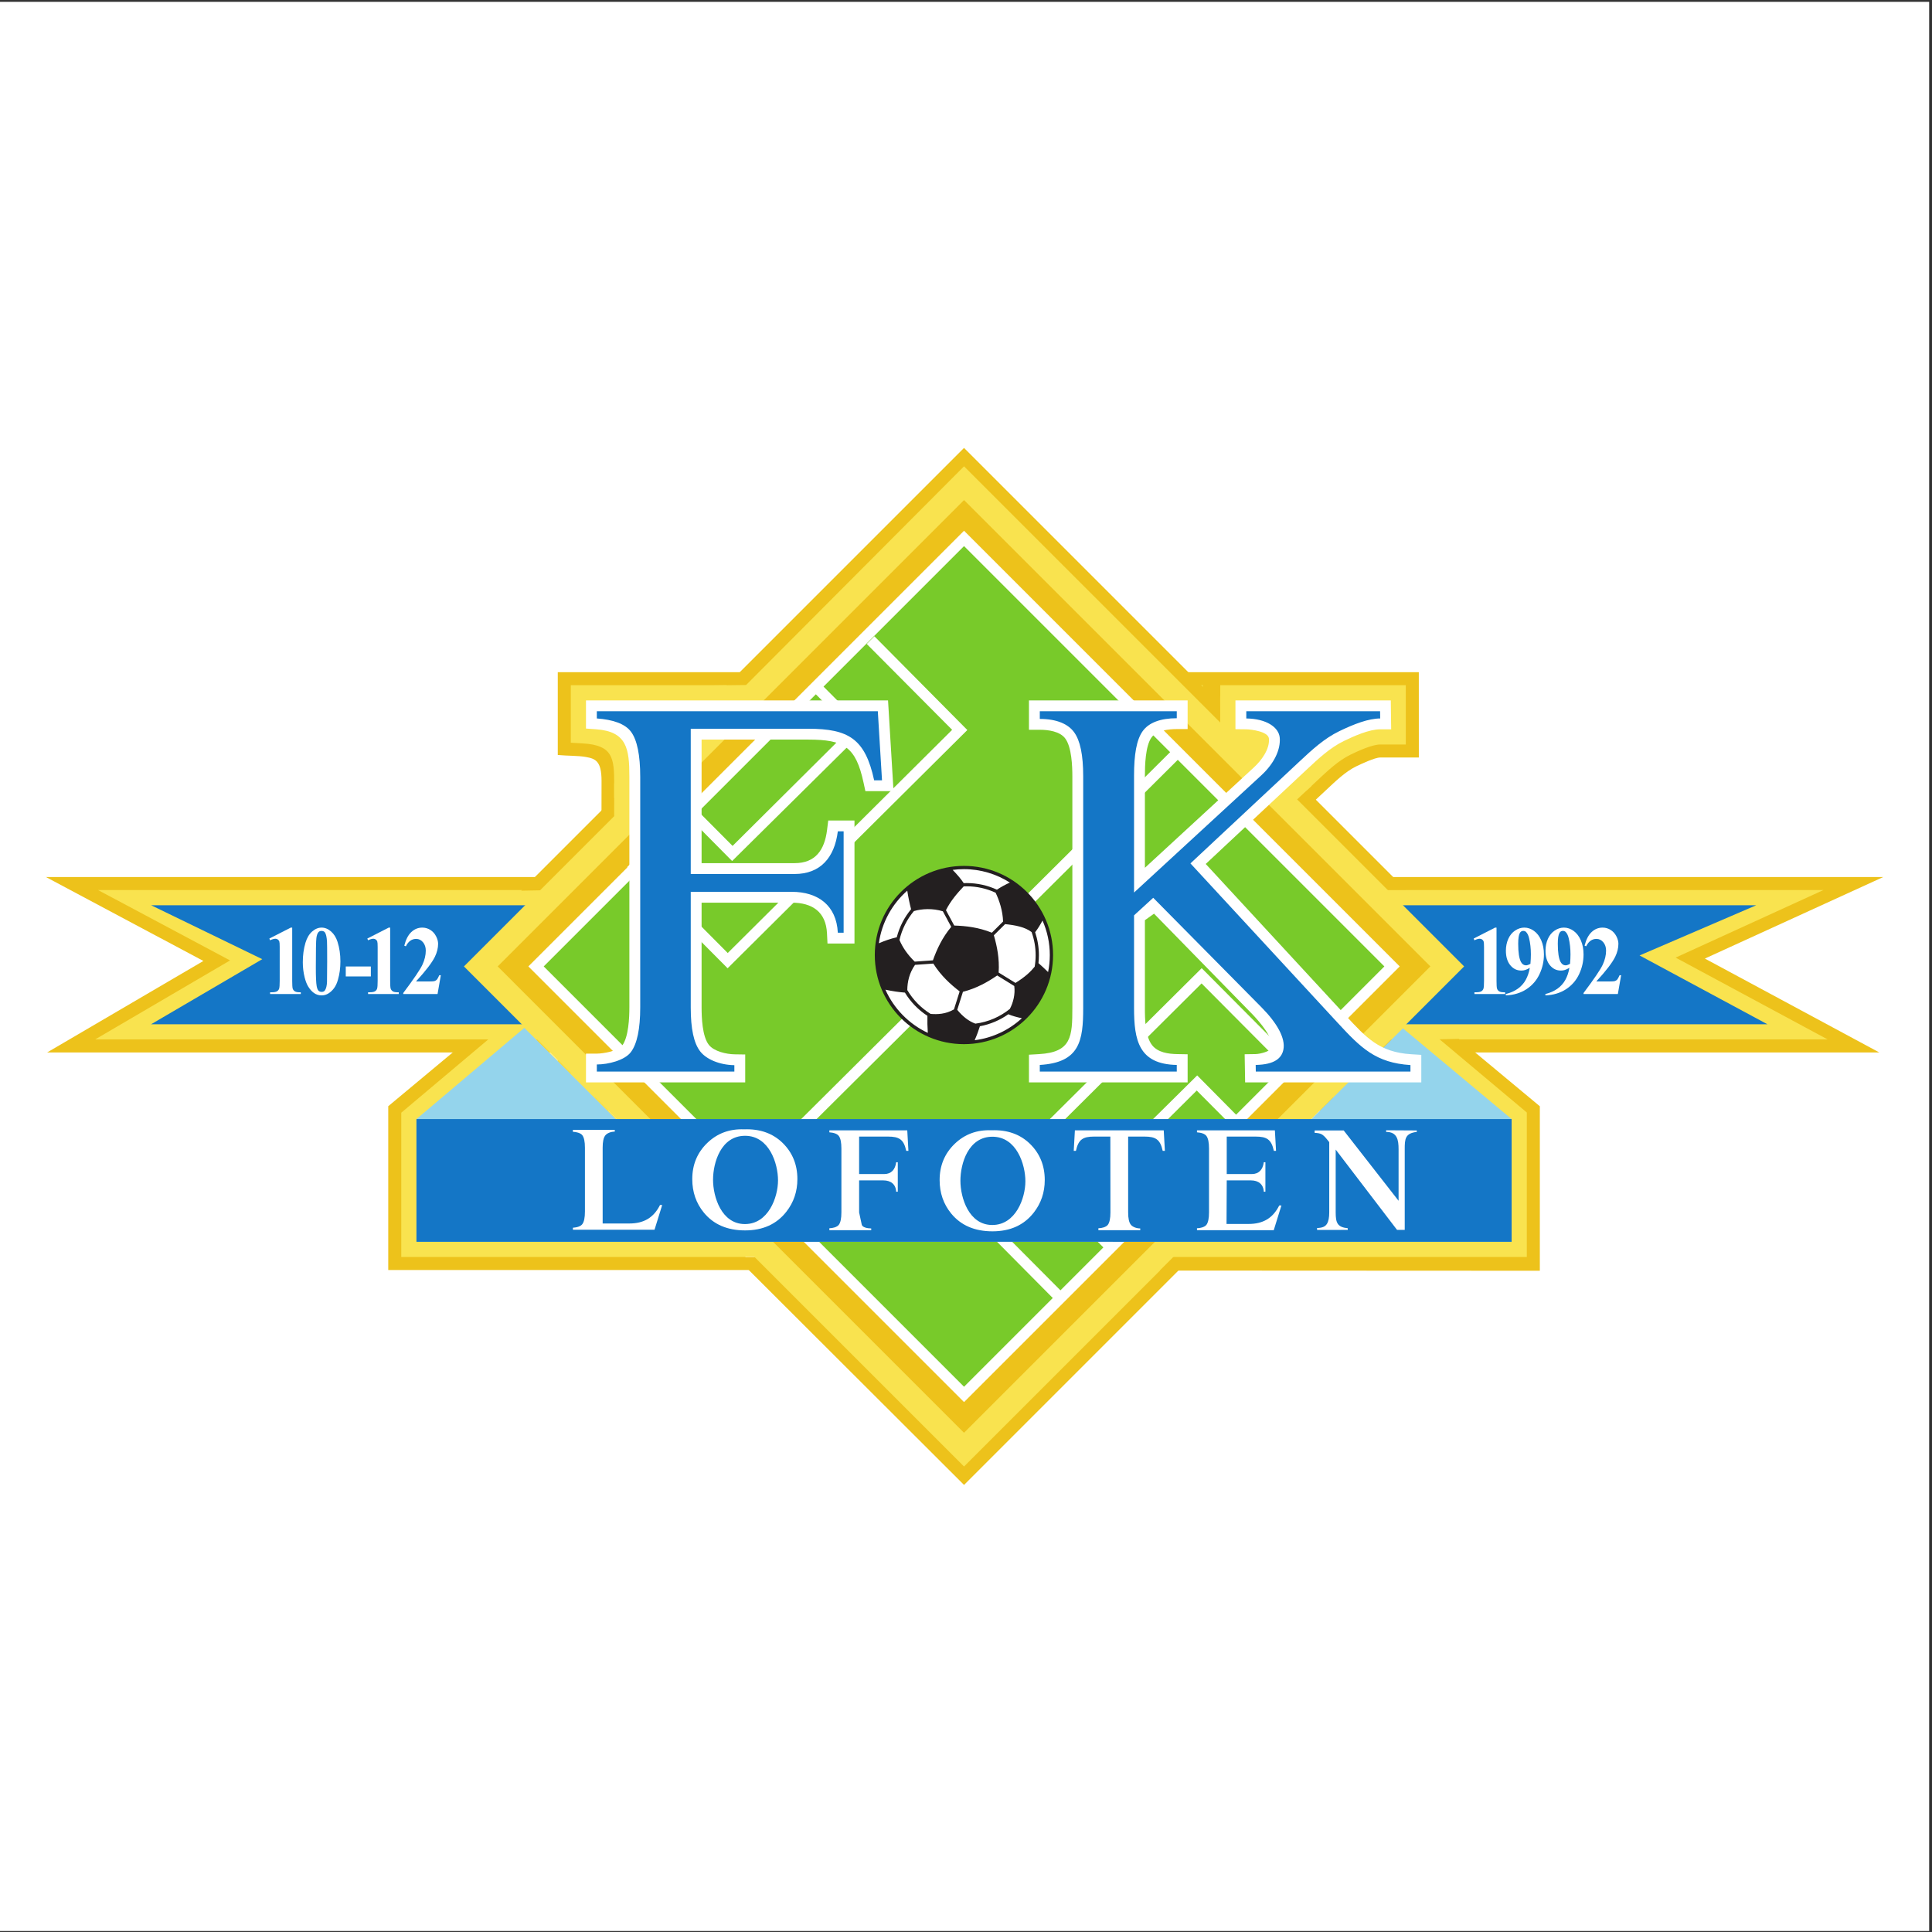 <?xml version="1.0" encoding="UTF-8" standalone="no"?>
<!-- Created with Inkscape (http://www.inkscape.org/) -->

<svg
   version="1.1"
   id="svg2"
   width="794.667"
   height="794.667"
   viewBox="0 0 794.667 794.667"
   sodipodi:docname="FK_Lofoten.eps"
   xmlns:inkscape="http://www.inkscape.org/namespaces/inkscape"
   xmlns:sodipodi="http://sodipodi.sourceforge.net/DTD/sodipodi-0.dtd"
   xmlns="http://www.w3.org/2000/svg"
   xmlns:svg="http://www.w3.org/2000/svg">
  <rect x="0" y="0" width="794.667" height="794.667" fill="#333333" stroke="none"/>
  <defs
     id="defs6" />
  <sodipodi:namedview
     id="namedview4"
     pagecolor="#ffffff"
     bordercolor="#000000"
     borderopacity="0.25"
     inkscape:showpageshadow="2"
     inkscape:pageopacity="0.0"
     inkscape:pagecheckerboard="0"
     inkscape:deskcolor="#d1d1d1" />
  <g
     id="g8"
     inkscape:groupmode="layer"
     inkscape:label="ink_ext_XXXXXX"
     transform="matrix(1.333,0,0,-1.333,0,794.667)">
    <g
       id="g10"
       transform="scale(0.1)">
      <path
         d="M 0,5955.83 H 5952.76 V 3.07 H 0 V 5955.83"
         style="fill:#ffffff;fill-opacity:1;fill-rule:evenodd;stroke:none"
         id="path12" />
      <path
         d="m 2251.9,3089.13 v -236.25 c 0,-11.88 0.74,-39.52 3.74,-56.09 4.63,-0.88 9.59,-1.5 12.23,-1.55 l 118.63,-1.83 v -258.82 h -665.39 v 262.83 h 120.46 c 2.25,0.04 6.03,0.49 10.06,1.15 2.58,17.58 3.38,42.99 3.38,54.31 l 1.15,699.03 c 0,61.68 -19.12,68.47 -48.07,73.76 -24,4.37 -57.05,3.31 -86.98,6.19 v 255.5 h 1100.98 l 27.52,-454.16 H 2723.67 V 2962.97 H 2470.5 l -5.62,114.62 c -0.1,2.05 -0.49,6.87 -1.38,9.46 -4.72,1.82 -16.32,2.08 -20.34,2.08 z m 330.1,427.65 -2.48,11.54 c -2.54,11.75 -10.32,48.51 -20.66,56.42 -10.7,8.17 -52.18,7.58 -64.95,7.58 H 2251.9 v -207.19 h 200.07 c 1.68,0 5.81,0.14 7.74,0.83 3.11,4.47 5.34,20.42 5.94,25.19 l 13.14,105.63 H 2582"
         style="fill:#edc21b;fill-opacity:1;fill-rule:evenodd;stroke:none"
         id="path14" />
      <path
         d="m 2211.73,3129.29 v -276.41 c 0,-18.05 1.67,-72.65 12.26,-86.32 7.16,-7.43 33.56,-11.33 43.26,-11.48 l 79.08,-1.22 v -179.11 h -585.05 v 182.5 h 80.33 c 9.01,0 32.62,3.81 42.52,8.77 9.17,17.46 11.05,69.28 11.05,86.86 v 690.98 c 0,79.1 -4.57,118.25 -96.56,123.67 l -37.34,2.2 v 177.46 h 1023 l 22.65,-373.82 H 2683.5 v -470.23 h -174.75 l -3.75,76.41 c -1.96,40.13 -23.98,49.74 -61.84,49.74 z m 420.03,347.32 -12.98,60.17 c -18.82,87.33 -36.92,95.72 -124.87,95.72 h -282.18 v -287.54 h 240.24 c 39.77,0 49.07,25.18 53.54,61.23 l 8.77,70.42 h 117.48"
         style="fill:#f9e34f;fill-opacity:1;fill-rule:evenodd;stroke:none"
         id="path16" />
      <path
         d="m 3622.81,3624.5 c -2.49,-18.07 -3.02,-44.57 -3.02,-56.46 v -85.79 l 154.89,142.65 -23.04,0.28 v -0.38 h -120.51 c -2.12,0 -5.13,-0.1 -8.32,-0.3 z m 102.32,262.86 h 652.83 l 0.09,-263.29 h -119.26 c -16.25,0 -58.79,-19.95 -73.98,-27.32 -33.56,-16.27 -65.22,-47.23 -92.33,-72.55 l -249.37,-233.1 373.6,-404.47 c 44.97,-48.69 72.56,-86.87 142.93,-91.25 l 113.04,-7.01 v -253.78 h -716.17 l -4.44,259.52 23.87,0.37 -156.15,166.82 v -109.87 c 0,-11.56 0.21,-38.73 3.06,-54.93 3.88,-0.36 7.86,-0.5 10.49,-0.55 l 118.3,-2.17 v -259.19 h -663.68 v 254.55 l 113.5,6.63 c 4.24,0.25 12.24,0.85 18.63,2.04 2.37,15.47 1.78,41.84 1.78,53.62 v 714.45 c 0,11.7 -0.67,38.99 -3.57,56.29 -3.75,0.31 -7.41,0.46 -9.84,0.46 h -120.5 v 264.73 h 637.17"
         style="fill:#edc21b;fill-opacity:1;fill-rule:evenodd;stroke:none"
         id="path18" />
      <path
         d="m 3579.62,3390.64 257.66,237.3 c 7.12,6.56 19.97,20.7 26.88,33.93 -7.48,1.43 -15.39,2.32 -19.49,2.37 l -79.37,0.94 v 182.01 h 572.5 l 0.07,-182.96 h -79.08 c -24.99,0 -69.04,-20.44 -91.5,-31.34 -37.9,-18.37 -71.67,-50.78 -102.24,-79.35 l -278.55,-260.36 400.7,-433.8 c 53.63,-58.06 86.73,-98.91 169.95,-104.09 l 75.36,-4.68 V 2574.75 H 3796 l -3.09,179.82 69.75,1.08 c -10.67,15.17 -24.64,31.28 -31.09,38.18 L 3579.62,3063 v -211.57 c 0,-19.18 0.36,-71.16 12.28,-86.09 6.44,-8.07 31.57,-9.39 40.7,-9.55 l 78.87,-1.45 v -179.59 h -583.34 v 176.5 l 75.67,4.42 c 11.75,0.68 40.76,3.12 48.85,13.97 10.6,14.21 9.39,64.63 9.39,81.79 v 714.45 c 0,19.6 -1.54,73.47 -12.62,88.88 -6.29,6.51 -32.77,8.04 -40.96,8.04 h -80.33 v 184.39 h 583.34 v -182.23 h -80.34 c -8.66,0 -33.04,-1.39 -40.32,-6.92 -9.76,-15.26 -11.19,-71.56 -11.19,-90 v -177.4"
         style="fill:#f9e34f;fill-opacity:1;fill-rule:evenodd;stroke:none"
         id="path20" />
      <path
         d="m 5260.63,3003.71 538.28,-289.73 H 145.422 L 627.586,2996.3 141.73,3255.24 h 5669.29 l -550.39,-251.53"
         style="fill:#edc21b;fill-opacity:1;fill-rule:evenodd;stroke:none"
         id="path22" />
      <path
         d="m 5170.42,3006.65 469.1,-252.5 H 293.523 l 416.375,243.8 -407.39,217.13 H 5626.49 l -456.07,-208.43"
         style="fill:#f9e34f;fill-opacity:1;fill-rule:evenodd;stroke:none"
         id="path24" />
      <path
         d="M 466.309,3168.21 H 5419.15 l -359.97,-154.91 394.4,-212.28 H 466.309 l 342.961,200.8 -342.961,166.39"
         style="fill:#1476c6;fill-opacity:1;fill-rule:evenodd;stroke:none"
         id="path26" />
      <path
         d="m 1672.75,3214.41 -64.27,-1.22 1366.21,1366.2 1363.11,-1363.1 -165.47,-0.04 -346.88,-985.99 -850.76,-850.76 -704.06,702.94 159.52,0.86 -757.4,1131.11"
         style="fill:#edc21b;fill-opacity:1;fill-rule:evenodd;stroke:none"
         id="path28" />
      <path
         d="m 1431.55,2979.45 463.64,463.64 0.03,101.23 292.41,302.08 114.54,1.34 672.52,674.85 790.49,-790.5 -0.12,81.08 281.21,-277.48 -43.88,-40.81 515.44,-515.43 L 2974.69,1436.31 1431.55,2979.45"
         style="fill:#f9e34f;fill-opacity:1;fill-rule:evenodd;stroke:none"
         id="path30" />
      <path
         d="m 1535.7,2979.45 1438.99,1439 1439,-1439 -1439,-1439 -1438.99,1439"
         style="fill:#edc21b;fill-opacity:1;fill-rule:evenodd;stroke:none"
         id="path32" />
      <path
         d="M 1630.37,2979.45 2974.69,4323.77 4319.01,2979.45 2974.69,1635.13 1630.37,2979.45"
         style="fill:#ffffff;fill-opacity:1;fill-rule:evenodd;stroke:none"
         id="path34" />
      <path
         d="M 1677.71,2979.45 2974.69,4276.43 4271.67,2979.45 2974.69,1682.47 1677.71,2979.45"
         style="fill:#78ca2a;fill-opacity:1;fill-rule:evenodd;stroke:none"
         id="path36" />
      <path
         d="m 1198.01,2548.14 247.3,206.11 170.79,-0.22 286.54,-289.72 2169.17,-4.89 274.66,293.1 155.07,3.31 249.85,-207.85 v -507.57 l -1172.5,0.58 94.56,93.98 -1436.31,10.89 103.15,-103.15 H 1198.01 v 505.43"
         style="fill:#edc21b;fill-opacity:1;fill-rule:evenodd;stroke:none"
         id="path38" />
      <path
         d="m 1238.17,2528.07 280.42,236.19 124.75,1.26 266.53,-263.93 2175.86,-11.46 252.45,258.3 50.37,51.01 322.68,-270.78 V 2082.88 H 3544.49 l 80.23,94.55 -1306.14,-12.61 85.5,-81.94 H 1238.17 v 445.19"
         style="fill:#f9e34f;fill-opacity:1;fill-rule:evenodd;stroke:none"
         id="path40" />
      <path
         d="m 1285.04,2508.41 332.88,281.48 299.72,-299.1 2122.11,10.62 289.04,287.02 335.58,-280.02 V 2129.74 H 1285.04 v 378.67"
         style="fill:#94d4ec;fill-opacity:1;fill-rule:evenodd;stroke:none"
         id="path42" />
      <path
         d="m 2291.07,2328.27 1338.58,1331.28 23.68,-23.66 -1338.66,-1331.35 -23.6,23.73"
         style="fill:#ffffff;fill-opacity:1;fill-rule:evenodd;stroke:none"
         id="path44" />
      <path
         d="m 2245.55,3020.83 692.44,688.66 -263.59,265.03 23.66,23.68 286.8,-289.31 -739.69,-735.15 -310.18,311.89 23.66,23.68 286.9,-288.48"
         style="fill:#ffffff;fill-opacity:1;fill-rule:evenodd;stroke:none"
         id="path46" />
      <path
         d="m 2260.5,3351.29 363.09,361.11 -114.52,115.16 23.66,23.68 138.43,-138.74 -412.09,-407.82 -135.78,137.1 23.66,23.68 113.55,-114.17"
         style="fill:#ffffff;fill-opacity:1;fill-rule:evenodd;stroke:none"
         id="path48" />
      <path
         d="m 3707.64,2926.96 -692.44,-688.66 263.59,-265.03 -23.66,-23.68 -286.8,289.31 739.69,735.15 310.18,-311.89 -23.66,-23.68 -286.9,288.48"
         style="fill:#ffffff;fill-opacity:1;fill-rule:evenodd;stroke:none"
         id="path50" />
      <path
         d="m 3692.7,2596.5 -363.1,-361.11 114.53,-115.16 -23.67,-23.68 -138.43,138.75 412.1,407.82 135.77,-137.11 -23.66,-23.67 -113.54,114.16"
         style="fill:#ffffff;fill-opacity:1;fill-rule:evenodd;stroke:none"
         id="path52" />
      <path
         d="M 1285.04,2508.41 H 4664.37 V 2129.74 H 1285.04 v 378.67"
         style="fill:#1476c6;fill-opacity:1;fill-rule:evenodd;stroke:none"
         id="path54" />
      <path
         d="m 901.629,3099.22 v -164.27 c 0,-12.34 0.496,-20.23 1.453,-23.66 0.992,-3.39 3.031,-6.18 6.106,-8.34 3.078,-2.18 8.058,-3.29 14.847,-3.29 h 4.117 v -5.46 h -94.695 v 5.46 h 4.805 c 7.691,0 13.168,1.01 16.422,2.98 3.261,1.97 5.484,4.7 6.613,8.14 1.176,3.44 1.769,11.52 1.769,24.17 v 104.1 c 0,9.31 -0.406,15.12 -1.222,17.4 -0.774,2.32 -2.266,4.29 -4.434,5.96 -2.176,1.62 -4.668,2.43 -7.476,2.43 -4.52,0 -10.004,-1.57 -16.477,-4.76 l -2.352,5.37 66.141,33.77 h 4.383"
         style="fill:#ffffff;fill-opacity:1;fill-rule:nonzero;stroke:none"
         id="path56" />
      <path
         d="m 1050.37,2994.61 c 0,-20.02 -2.49,-38.73 -7.55,-56.12 -2.99,-10.67 -7.02,-19.42 -12.14,-26.24 -5.07,-6.78 -10.86,-12.19 -17.29,-16.19 -6.47,-3.99 -13.484,-6.01 -21.089,-6.01 -8.649,0 -16.473,2.48 -23.449,7.38 -7.016,4.95 -13.172,12.03 -18.598,21.19 -3.899,6.72 -7.293,15.67 -10.191,26.84 -3.801,15.12 -5.704,30.69 -5.704,46.77 0,21.85 2.719,41.92 8.196,60.17 4.523,15.12 11.359,26.7 20.593,34.74 9.188,8.04 18.918,12.08 29.153,12.08 10.449,0 20.189,-4 29.239,-11.93 9.05,-7.94 15.71,-18.66 19.96,-32.06 5.93,-18.5 8.87,-38.68 8.87,-60.62 z m -40.83,0.3 c 0,35.2 -0.18,55.67 -0.53,61.48 -0.87,13.71 -3,23.01 -6.35,27.86 -2.22,3.14 -5.785,4.75 -10.765,4.75 -3.813,0 -6.797,-1.21 -9.012,-3.58 -3.262,-3.44 -5.477,-9.56 -6.61,-18.31 -1.179,-8.69 -1.718,-39.18 -1.718,-91.46 0,-28.42 0.863,-47.48 2.625,-57.19 1.312,-6.97 3.218,-11.67 5.703,-14.05 2.492,-2.37 5.75,-3.54 9.828,-3.54 4.434,0 7.729,1.57 9.949,4.76 3.72,5.5 5.84,14.05 6.35,25.57 l 0.53,63.71"
         style="fill:#ffffff;fill-opacity:1;fill-rule:nonzero;stroke:none"
         id="path58" />
      <path
         d="m 1144.29,2948.55 h -77.36 v 30.69 h 77.36 v -30.69"
         style="fill:#ffffff;fill-opacity:1;fill-rule:nonzero;stroke:none"
         id="path60" />
      <path
         d="m 1203.9,3099.22 v -164.27 c 0,-12.34 0.51,-20.23 1.46,-23.66 0.99,-3.39 3.03,-6.18 6.1,-8.34 3.08,-2.18 8.06,-3.29 14.86,-3.29 h 4.11 v -5.46 h -94.69 v 5.46 h 4.8 c 7.69,0 13.17,1.01 16.42,2.98 3.27,1.97 5.48,4.7 6.61,8.14 1.18,3.44 1.77,11.52 1.77,24.17 v 104.1 c 0,9.31 -0.41,15.12 -1.21,17.4 -0.78,2.32 -2.28,4.29 -4.45,5.96 -2.17,1.62 -4.66,2.43 -7.47,2.43 -4.52,0 -10,-1.57 -16.47,-4.76 l -2.35,5.37 66.13,33.77 h 4.38"
         style="fill:#ffffff;fill-opacity:1;fill-rule:nonzero;stroke:none"
         id="path62" />
      <path
         d="m 1350.11,2894.2 h -105.82 v 3.23 c 32.45,43.18 52.14,72.2 59.11,87.12 6.92,14.91 10.41,29.48 10.41,43.68 0,10.36 -2.9,19.02 -8.64,25.89 -5.76,6.83 -12.77,10.26 -21.1,10.26 -13.58,0 -24.17,-7.58 -31.68,-22.8 l -4.89,1.92 c 4.75,18.96 11.99,32.97 21.72,42.07 9.74,9.1 20.97,13.65 33.68,13.65 9.14,0 17.43,-2.37 24.94,-7.13 7.52,-4.75 13.4,-11.23 17.66,-19.46 4.26,-8.25 6.33,-15.98 6.33,-23.21 0,-13.09 -3.26,-26.44 -9.77,-39.99 -8.97,-18.26 -28.43,-43.74 -58.49,-76.4 h 38.84 c 9.55,0 15.75,0.4 18.65,1.31 2.85,0.91 5.21,2.38 7.07,4.5 1.85,2.12 4.29,6.62 7.32,13.4 h 4.76 l -10.1,-58.04"
         style="fill:#ffffff;fill-opacity:1;fill-rule:nonzero;stroke:none"
         id="path64" />
      <path
         d="m 4617.76,3099.22 v -164.27 c 0,-12.34 0.5,-20.23 1.46,-23.66 0.99,-3.39 3.03,-6.18 6.1,-8.34 3.08,-2.18 8.06,-3.29 14.85,-3.29 h 4.12 v -5.46 h -94.69 v 5.46 h 4.8 c 7.69,0 13.17,1.01 16.43,2.98 3.26,1.97 5.47,4.7 6.6,8.14 1.18,3.44 1.77,11.52 1.77,24.17 v 104.1 c 0,9.31 -0.41,15.12 -1.22,17.4 -0.77,2.32 -2.27,4.29 -4.43,5.96 -2.18,1.62 -4.67,2.43 -7.48,2.43 -4.52,0 -10.01,-1.57 -16.47,-4.76 l -2.35,5.37 66.13,33.77 h 4.38"
         style="fill:#ffffff;fill-opacity:1;fill-rule:nonzero;stroke:none"
         id="path66" />
      <path
         d="m 4646.32,2890.05 v 4.15 c 14.67,3.74 27.12,9.3 37.3,16.58 10.24,7.33 18.34,16.33 24.26,27.1 5.98,10.77 10.19,23.16 12.54,37.21 -5.47,-3.18 -10.13,-5.36 -13.98,-6.62 -3.85,-1.22 -7.88,-1.83 -12.13,-1.83 -13.63,0 -24.94,5.47 -33.99,16.44 -9.1,10.97 -13.63,25.94 -13.63,45 0,13.25 2.49,25.38 7.38,36.4 4.89,10.98 11.9,19.52 21,25.64 9.1,6.07 18.56,9.1 28.38,9.1 10.55,0 20.46,-3.38 29.83,-10.11 9.38,-6.68 16.88,-16.43 22.45,-29.17 5.57,-12.75 8.34,-27.26 8.34,-43.54 0,-21.13 -4.53,-41.36 -13.59,-60.72 -9.05,-19.37 -22.59,-34.89 -40.51,-46.63 -17.98,-11.67 -39.16,-17.99 -63.65,-19 z m 76.09,97.49 c 0.92,11.01 1.37,20.77 1.37,29.16 0,17.95 -1.86,34.69 -5.62,50.21 -2.08,8.6 -5.24,14.92 -9.41,18.97 -2.18,2.17 -5.07,3.23 -8.6,3.23 -4.44,0 -7.88,-2.13 -10.33,-6.32 -3.48,-5.87 -5.2,-16.94 -5.2,-33.37 0,-27.35 2.94,-46.21 8.79,-56.58 3.79,-6.73 8.91,-10.06 15.34,-10.06 3.48,0 8.01,1.57 13.66,4.76"
         style="fill:#ffffff;fill-opacity:1;fill-rule:nonzero;stroke:none"
         id="path68" />
      <path
         d="m 4768.54,2890.05 v 4.15 c 14.66,3.74 27.12,9.3 37.3,16.58 10.23,7.33 18.33,16.33 24.26,27.1 5.97,10.77 10.19,23.16 12.54,37.21 -5.48,-3.18 -10.14,-5.36 -13.98,-6.62 -3.86,-1.22 -7.88,-1.83 -12.14,-1.83 -13.63,0 -24.94,5.47 -33.99,16.44 -9.1,10.97 -13.63,25.94 -13.63,45 0,13.25 2.49,25.38 7.38,36.4 4.89,10.98 11.9,19.52 21.01,25.64 9.09,6.07 18.55,9.1 28.37,9.1 10.55,0 20.47,-3.38 29.83,-10.11 9.38,-6.68 16.89,-16.43 22.45,-29.17 5.57,-12.75 8.34,-27.26 8.34,-43.54 0,-21.13 -4.53,-41.36 -13.58,-60.72 -9.06,-19.37 -22.59,-34.89 -40.52,-46.63 -17.97,-11.67 -39.15,-17.99 -63.64,-19 z m 76.1,97.49 c 0.9,11.01 1.35,20.77 1.35,29.16 0,17.95 -1.85,34.69 -5.61,50.21 -2.09,8.6 -5.25,14.92 -9.42,18.97 -2.17,2.17 -5.07,3.23 -8.6,3.23 -4.44,0 -7.87,-2.13 -10.32,-6.32 -3.49,-5.87 -5.21,-16.94 -5.21,-33.37 0,-27.35 2.95,-46.21 8.79,-56.58 3.8,-6.73 8.91,-10.06 15.34,-10.06 3.49,0 8.02,1.57 13.68,4.76"
         style="fill:#ffffff;fill-opacity:1;fill-rule:nonzero;stroke:none"
         id="path70" />
      <path
         d="m 4992.11,2894.2 h -105.83 v 3.23 c 32.45,43.18 52.14,72.2 59.11,87.12 6.92,14.91 10.41,29.48 10.41,43.68 0,10.36 -2.89,19.02 -8.64,25.89 -5.75,6.83 -12.77,10.26 -21.1,10.26 -13.58,0 -24.17,-7.58 -31.68,-22.8 l -4.89,1.92 c 4.75,18.96 11.99,32.97 21.72,42.07 9.74,9.1 20.97,13.65 33.68,13.65 9.15,0 17.43,-2.37 24.95,-7.13 7.51,-4.75 13.4,-11.23 17.65,-19.46 4.26,-8.25 6.34,-15.98 6.34,-23.21 0,-13.09 -3.26,-26.44 -9.78,-39.99 -8.96,-18.26 -28.43,-43.74 -58.48,-76.4 h 38.84 c 9.55,0 15.74,0.4 18.64,1.31 2.85,0.91 5.21,2.38 7.06,4.5 1.86,2.12 4.3,6.62 7.34,13.4 h 4.75 l -10.09,-58.04"
         style="fill:#ffffff;fill-opacity:1;fill-rule:nonzero;stroke:none"
         id="path72" />
      <path
         d="m 2296.25,2476.74 c 48.66,1.82 88.18,-12.19 118.62,-41.86 30.37,-29.75 45.59,-66.93 45.59,-111.6 0,-38.15 -11.3,-71.69 -33.98,-100.69 -30.06,-38.46 -72.5,-57.69 -127.31,-57.69 -54.89,0 -97.41,18.32 -127.47,55.04 -23.68,29 -35.6,63.36 -35.6,103.11 0,44.67 15.45,81.92 46.28,111.67 30.91,29.83 68.81,43.84 113.87,42.02 z m 2.77,-19.92 c -74.61,0 -98.78,-82.98 -98.78,-135.73 0,-52.76 26.02,-136.66 98.31,-136.66 72.29,0 102.16,82.75 102.16,134.84 0,52.08 -27.09,137.55 -101.69,137.55"
         style="fill:#ffffff;fill-opacity:1;fill-rule:nonzero;stroke:none"
         id="path74" />
      <path
         d="m 3059.53,2473.87 c 48.67,1.82 88.18,-12.19 118.63,-41.86 30.36,-29.75 45.59,-66.93 45.59,-111.59 0,-38.16 -11.3,-71.7 -33.98,-100.69 -30.06,-38.46 -72.5,-57.69 -127.32,-57.69 -54.89,0 -97.41,18.32 -127.47,55.04 -23.68,28.99 -35.59,63.36 -35.59,103.11 0,44.67 15.45,81.92 46.28,111.67 30.91,29.82 68.81,43.83 113.86,42.01 z m 2.77,-19.91 c -74.61,0 -98.78,-82.98 -98.78,-135.74 0,-52.75 26.03,-136.66 98.32,-136.66 72.29,0 102.16,82.76 102.16,134.84 0,52.08 -27.1,137.56 -101.7,137.56"
         style="fill:#ffffff;fill-opacity:1;fill-rule:nonzero;stroke:none"
         id="path76" />
      <path
         d="m 4146.18,2473.29 169.35,-217.02 v 159.17 c 0,28.3 -4.03,53.39 -38.39,53.37 v 5.05 l 94.55,-0.57 v -4.48 c -36.1,-4.28 -37.18,-21.72 -37.18,-53.37 v -248.91 h -23.77 l -189.27,247.76 v -193.65 c 0,-32.21 4.94,-45.77 37.19,-49.08 v -5.12 l -94.61,-0.16 v 6 c 16.68,0.36 25.25,4.5 30.49,12.93 4.92,7.92 7.03,19.86 7.03,35.43 v 216.49 l -6.54,8.28 c -6.45,8.18 -12.14,13.57 -17.14,16.22 -4.92,2.58 -12.07,3.98 -21.37,4.3 v 7.36 h 89.66"
         style="fill:#ffffff;fill-opacity:1;fill-rule:nonzero;stroke:none"
         id="path78" />
      <path
         d="m 2725.91,2319.21 h -74.95 v -98.9 l 8.09,-37.6 c 1.77,-8.23 16.33,-11.58 29.22,-11.78 v -5.45 h -129.13 v 6.05 c 9.7,0 23.8,3.5 29.13,10.58 5.33,7.08 7.99,19.82 7.99,38.2 v 197.26 c 0,18.57 -2.63,31.42 -7.81,38.47 -5.2,7.11 -15.99,10.53 -29.31,11.48 v 6.17 h 240.37 l 3.58,-63.4 h -6.73 c -7.63,35.41 -21.77,44.11 -56.39,44.11 h -89.01 v -115.62 h 77.38 c 21.8,0 34.12,13.76 36.95,36.5 h 4.97 v -91.04 h -4.97 c -1.14,23.32 -16.93,34.97 -39.38,34.97"
         style="fill:#ffffff;fill-opacity:1;fill-rule:nonzero;stroke:none"
         id="path80" />
      <path
         d="m 3860.24,2319.21 h -74.94 l -0.64,-134.42 h 68.11 c 43.27,0 74.46,16.87 94.53,57.05 h 6.72 l -23.68,-76.35 -236.86,-0.01 v 6.05 c 9.7,0 23.8,3.5 29.13,10.58 5.33,7.08 7.99,19.82 7.99,38.2 v 197.26 c 0,18.57 -2.64,31.42 -7.81,38.47 -5.2,7.11 -15.98,10.53 -29.31,11.48 v 6.17 h 240.37 l 3.58,-63.4 h -6.73 c -7.63,35.41 -21.77,44.11 -56.39,44.11 h -89.01 v -115.62 h 77.38 c 21.8,0 34.12,13.76 36.95,36.5 h 4.97 v -91.04 h -4.97 c -1.14,23.32 -16.93,34.97 -39.39,34.97"
         style="fill:#ffffff;fill-opacity:1;fill-rule:nonzero;stroke:none"
         id="path82" />
      <path
         d="m 3481.1,2220.31 c 0,-18.37 2.63,-30.55 8.09,-37.6 5.16,-6.66 16.33,-11.58 29.22,-11.78 v -5.45 h -129.14 v 6.05 c 9.71,0 23.8,3.5 29.14,10.58 5.32,7.08 7.99,19.82 7.99,38.2 l -0.26,234.09 h -49.85 c -34.59,0 -48.75,-8.7 -56.39,-44.11 h -6.72 l 3.58,63.4 h 274.12 l 3.58,-63.4 h -6.73 c -7.63,35.41 -21.77,44.11 -56.39,44.11 h -50.24 v -234.09"
         style="fill:#ffffff;fill-opacity:1;fill-rule:nonzero;stroke:none"
         id="path84" />
      <path
         d="m 1859.59,2420.3 c 0,18.38 2.64,30.56 8.1,37.61 5.15,6.65 16.32,11.58 29.22,11.78 v 5.45 h -129.14 v -6.05 c 9.71,0 23.8,-3.5 29.12,-10.58 5.34,-7.08 8,-19.82 8,-38.21 v -197.26 c 0,-18.56 -2.64,-31.41 -7.8,-38.47 -5.2,-7.1 -15.99,-10.52 -29.32,-11.47 v -6.17 h 251.85 l 23.69,76.35 h -6.73 c -20.06,-40.18 -51.25,-57.06 -94.53,-57.06 h -82.46 v 234.08"
         style="fill:#ffffff;fill-opacity:1;fill-rule:nonzero;stroke:none"
         id="path86" />
      <path
         d="m 2164.87,3176.16 v -323.28 c 0,-31.16 2.06,-89.17 22.18,-115.15 16.13,-20.82 54.74,-29.12 79.47,-29.51 l 32.95,-0.51 v -86.09 h -491.33 v 88.76 h 33.47 c 19.95,0 65.66,7.98 78.32,24.82 19.74,26.23 22.11,86.42 22.11,117.68 v 711.55 c 0,86.52 -7.49,140 -102.8,146.76 l -31.1,2.2 v 86.93 h 932.03 l 16.97,-280.08 h -86.85 l -5.7,26.41 c -23.77,110.28 -60.1,132.71 -170.68,132.71 H 2164.87 V 3298.1 h 287.1 c 64.92,0 92.52,41.7 100.05,102.31 l 3.65,29.34 h 80.97 V 3050 h -83.27 l -1.56,31.84 c -3.23,65.94 -45.5,94.32 -108.65,94.32 h -278.29"
         style="fill:#ffffff;fill-opacity:1;fill-rule:evenodd;stroke:none"
         id="path88" />
      <path
         d="m 2443.16,3209.63 h -311.77 v -356.75 c 0,-66.29 9.5,-110.22 29.2,-135.64 18.59,-24.02 58.89,-41.76 105.4,-42.49 v -19.66 h -424.38 v 21.82 c 35.02,0 85.85,12.61 105.07,38.16 19.22,25.55 28.84,71.49 28.84,137.81 v 711.55 c 0,66.96 -9.52,113.31 -28.16,138.77 -18.75,25.62 -57.66,37.96 -105.75,41.38 v 22.27 h 867.05 l 12.92,-213.14 h -24.26 c -27.54,127.73 -78.53,159.12 -203.41,159.12 h -362.52 v -448.2 h 320.58 c 78.64,0 123.07,49.64 133.27,131.64 h 17.92 v -312.79 h -17.92 c -4.11,84.1 -61.05,126.15 -142.08,126.15"
         style="fill:#1476c6;fill-opacity:1;fill-rule:nonzero;stroke:none"
         id="path90" />
      <path
         d="m 3532.76,3283.76 336.27,309.71 c 22.79,20.99 49.17,55.8 46.47,88.83 -1.82,22.22 -55.19,28.61 -70.27,28.8 l -33.07,0.39 v 88.83 h 479.38 l 1.15,-89.22 h -33.9 c -34.26,0 -81.51,-21.27 -111.95,-36.03 -43.01,-20.86 -79.21,-54.97 -113.79,-87.29 l -312.59,-292.18 432.32,-468.03 c 63.16,-68.37 103.89,-112.98 201.47,-119.05 l 31.39,-1.95 v -84.95 h -543.58 l -1.48,86.82 33.51,0.52 c 15.04,0.25 45.41,8.73 48.64,18.29 10.16,30.04 -38.57,83.56 -56.95,103.2 l -304.89,311.78 -28.13,-20.16 v -270.64 c 0,-33.45 0.58,-87.88 22.52,-115.34 17.77,-22.25 49.83,-26.67 76.47,-27.16 l 32.86,-0.6 v -86.71 h -489.62 v 85.42 l 31.53,1.84 c 99.93,5.82 102.39,54.67 102.39,142.55 v 714.45 c 0,31.84 -2.05,89.24 -21.53,116.35 -16.36,22.76 -53.29,27.43 -78.92,27.43 h -33.47 v 90.66 h 489.62 v -88.49 h -33.48 c -24.54,0 -62.2,-3.88 -77.97,-25.85 -18.9,-26.31 -20.4,-86.93 -20.4,-117.94 v -284.28"
         style="fill:#ffffff;fill-opacity:1;fill-rule:evenodd;stroke:none"
         id="path92" />
      <path
         d="m 3208.46,2655.09 v 20.37 c 123.67,7.2 133.92,75.12 133.92,175.97 v 714.45 c 0,66.96 -9.41,110.26 -27.82,135.89 -18.29,25.45 -53.56,41.37 -106.1,41.37 v 23.71 h 422.67 v -21.55 c -49.78,0 -86.18,-13.36 -105.16,-39.79 -19.1,-26.6 -26.69,-72.48 -26.69,-137.47 v -360.61 l 392.42,361.42 c 41.46,38.18 60.03,81.06 57.16,116.18 -2.61,31.91 -40.52,58.79 -103.22,59.54 v 22.28 h 412.86 l 0.29,-22.28 c -35.71,0 -80.55,-17.07 -126.56,-39.38 -46,-22.32 -83.31,-56.76 -122.04,-92.96 l -336.89,-314.89 454.89,-492.48 c 70.57,-76.39 117.07,-123.1 223.98,-129.75 v -20.02 h -477.21 l -0.34,20.41 c 58.8,0.92 80.7,21.36 85.62,47.95 6.33,34.18 -18.7,80.28 -67.73,129.87 l -334.08,337.9 -59.15,-54.13 v -285.66 c 0,-99.37 14.13,-173.81 131.85,-175.97 v -20.37 h -422.67"
         style="fill:#1476c6;fill-opacity:1;fill-rule:nonzero;stroke:none"
         id="path94" />
      <path
         d="m 2974.34,3283.27 c 147.12,0.02 268.68,-121.55 268.68,-268.66 0,-147.12 -121.56,-268.68 -268.67,-268.68 -147.12,0 -268.68,121.57 -268.68,268.68 0.01,147.11 121.56,268.67 268.67,268.66"
         style="fill:#ffffff;fill-opacity:1;fill-rule:evenodd;stroke:none"
         id="path96" />
      <path
         d="m 2974.35,3289.64 c 151.88,0 275.03,-123.16 275.03,-275.03 0,-151.88 -123.16,-275.04 -275.03,-275.04 -151.87,0 -275.03,123.16 -275.04,275.04 0.01,151.87 123.17,275.03 275.04,275.03 z m 155.35,-370.66 -52.66,32.54 c -29.7,-20.27 -63.4,-39.54 -105.74,-50.41 l -17.59,-55.67 c 17.49,-20.97 35.17,-34.97 56.05,-42.56 39.85,5.08 76.35,21.3 106.26,45.42 10.22,19 17.04,45.27 13.68,70.68 z m -48.2,41.57 51.88,-32.04 c 31.71,19.77 47.15,35.25 59.28,50.13 1.94,11.47 2.98,23.23 2.98,35.23 0,25.07 -4.42,49.16 -12.48,71.55 -20.35,15.75 -50.71,21.33 -81.78,24.57 l -34.66,-34.48 c 9.91,-34.19 17.57,-71.83 14.78,-114.96 z m -137.87,-113.69 17.52,55.48 c -28.7,22.16 -57.71,48.5 -81.26,85.89 l -56.44,-3.99 c -17.5,-25.05 -23.65,-52.01 -23.85,-77.83 17.67,-29.93 42.45,-55.25 71.99,-73.53 21.27,-1.63 46.23,-0.96 72.04,13.98 z m 116.88,236.64 34.67,34.48 c -1.07,33.28 -11.68,65.26 -23.06,88.86 -27.17,12.67 -57.39,19.76 -89.2,19.76 -3.11,0 -6.2,-0.05 -9.27,-0.19 -19.59,-20.61 -40.24,-44.45 -54.77,-73.42 l 25.56,-47.42 c 36.2,-1.13 75.09,-5.51 116.07,-22.07 z m -237.99,-89.26 56.13,3.97 c 12.2,34.01 28.31,69.56 56.53,103.36 l -25.86,47.98 c -31.28,9.62 -64.34,7.97 -89.34,0.66 -21.35,-25.44 -36.89,-55.94 -44.5,-89.33 9.56,-22.43 24.77,-45.11 47.04,-66.64 z m 151.15,242.22 c -8.48,12.97 -20.55,27.02 -34.12,40.81 11.4,1.52 23,2.32 34.8,2.32 52,0.01 100.62,-15.2 141.67,-41.37 -13.73,-6.34 -27.32,-13.69 -39.9,-21.97 -28.37,13.09 -59.92,20.4 -93.2,20.4 -3.1,0 -6.18,-0.06 -9.25,-0.19 z m -174.18,-23.22 c 3.03,-19.78 7.23,-39.89 11.81,-57.32 -20.6,-24.88 -35.92,-54.33 -44.19,-86.58 -19.1,-4.31 -37.86,-10.86 -55.23,-18.5 8.89,64.23 41.05,121.32 87.61,162.4 z m 394.6,-128.28 c 7.97,10.24 15.61,22.59 22.76,36.05 14.43,-32.6 22.49,-68.62 22.49,-106.4 0,-17.97 -1.84,-35.53 -5.3,-52.52 -10.52,10.29 -20.77,19.79 -29.68,27.58 0.86,7.95 1.33,16.02 1.33,24.2 0,24.85 -4.09,48.76 -11.6,71.09 z m -401.82,-186.3 c -17.15,1.26 -38.56,4.29 -60.17,8.98 26.08,-58.53 72.81,-106.1 130.79,-133.23 -1.21,18.22 -1.59,36.53 -1.19,52.58 -28.2,18.33 -51.98,42.88 -69.43,71.67 z m 231.36,-103.81 c -3.88,-12.56 -9.25,-27.51 -16.15,-43.12 55.71,7.04 106.17,31.54 145.69,67.83 -16.18,3.4 -30.74,7.54 -41.78,12.33 -25.75,-18.21 -55.54,-31.08 -87.76,-37.04"
         style="fill:#231f20;fill-opacity:1;fill-rule:evenodd;stroke:none"
         id="path98" />
    </g>
  </g>
</svg>
